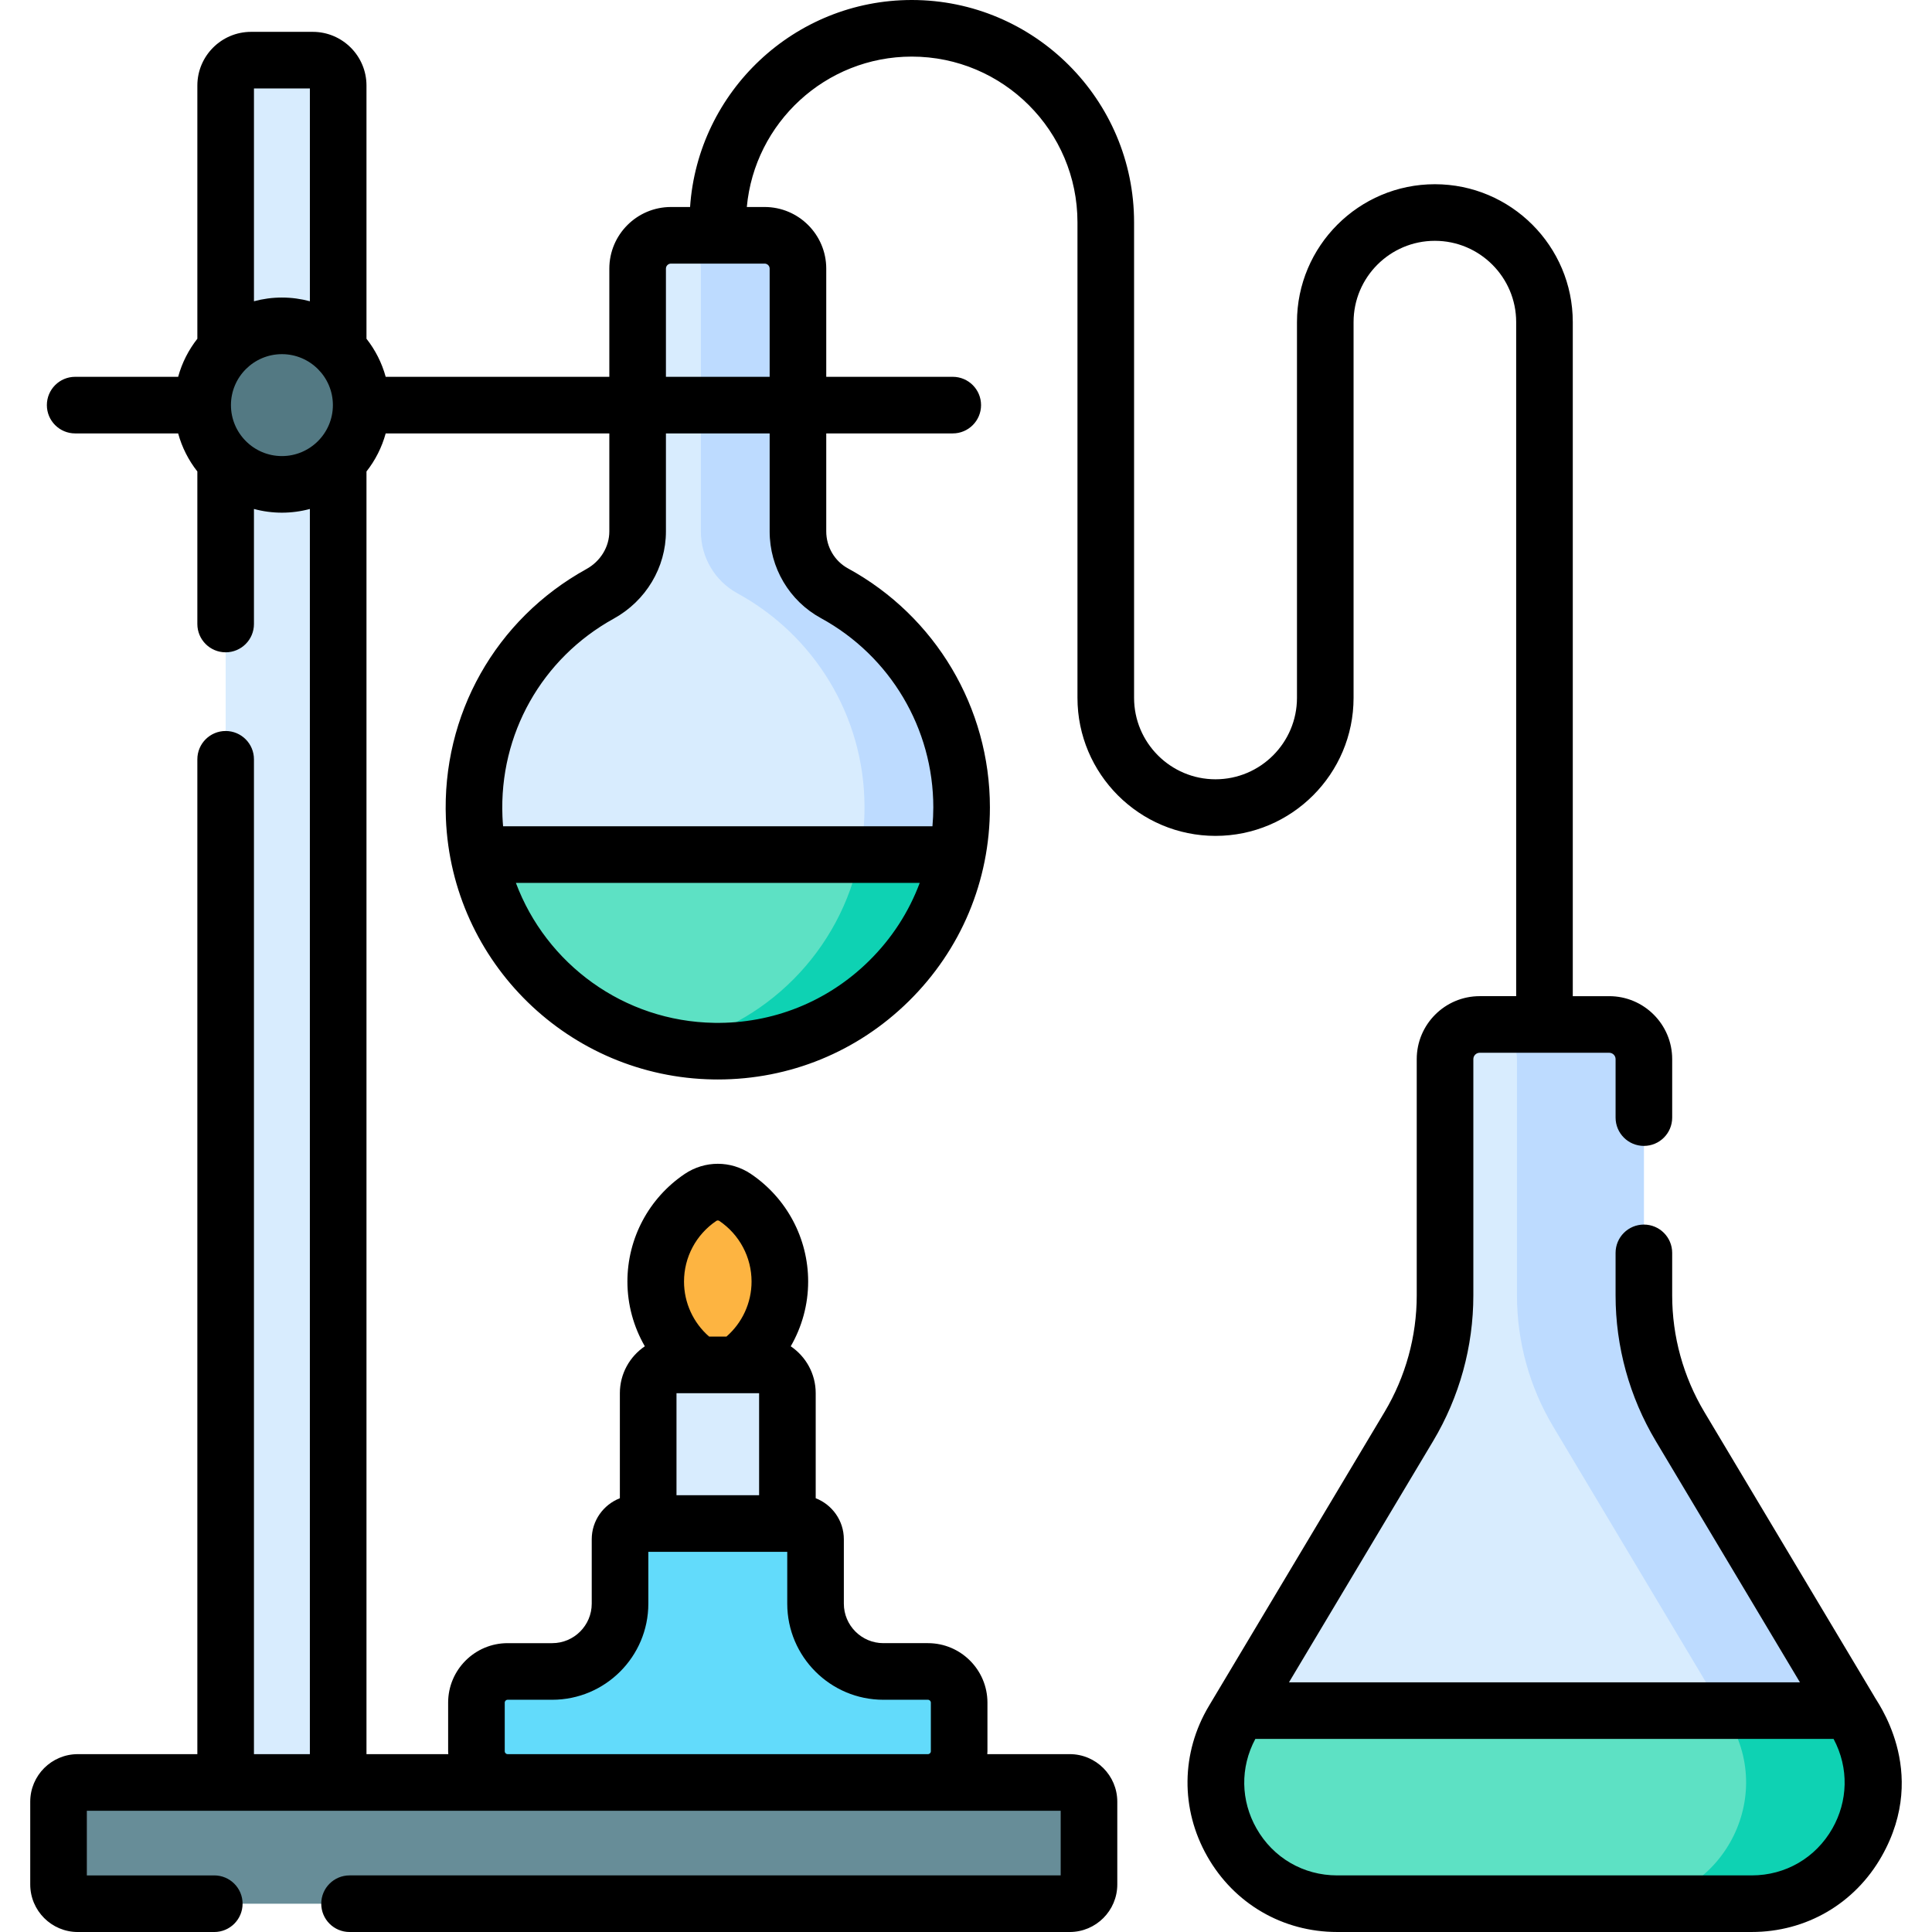 <svg id="Capa_1" enable-background="new 0 0 512 512" viewBox="0 0 512 512" xmlns="http://www.w3.org/2000/svg"><g><g><path d="m211.466 140.827v-69.634c0-4.879-3.955-8.834-8.834-8.834h-24.818c-4.879 0-8.834 3.955-8.834 8.834v69.636c0 6.933-3.884 13.196-9.953 16.547-20.651 11.406-34.397 33.775-33.365 59.265 1.378 34.027 29.489 61.398 63.541 61.924 36.154.558 65.637-28.582 65.637-64.608 0-24.482-13.621-45.773-33.695-56.733-5.989-3.268-9.679-9.577-9.679-16.397z" fill="#d8ecfe"/><path d="m221.143 157.225c-5.986-3.268-9.677-9.577-9.677-16.398v-69.634c0-4.879-3.955-8.834-8.834-8.834h-24.818c-.154 0-.305.015-.457.023 4.665.239 8.377 4.086 8.377 8.811v69.634c0 6.821 3.691 13.129 9.677 16.398 20.074 10.96 33.695 32.25 33.695 56.733 0 31.267-22.213 57.333-51.715 63.313 3.832.782 7.778 1.233 11.811 1.295 36.154.558 65.637-28.582 65.637-64.608-.001-24.483-13.622-45.774-33.696-56.733z" fill="#bddbff"/><path d="m126.834 226.475c5.806 29.32 31.668 51.616 62.367 52.09 31.854.492 58.518-22.076 64.412-52.09z" fill="#5de1c4"/><path d="m253.613 226.475h-25.735c-5.012 25.511-25.029 45.634-50.488 50.795l.018.007c3.826.78 7.766 1.227 11.792 1.289 31.856.491 58.519-22.076 64.413-52.091z" fill="#0ed2b3"/><path d="m59.8 22.669v459.416h29.822v-459.416c0-3.717-3.013-6.73-6.73-6.73h-16.361c-3.717 0-6.731 3.013-6.731 6.73z" fill="#d8ecfe"/><path d="m15.513 477.468v21.929c0 2.818 2.285 5.103 5.103 5.103h262.874c2.818 0 5.103-2.285 5.103-5.103v-21.929c0-2.818-2.285-5.103-5.103-5.103h-262.874c-2.818 0-5.103 2.284-5.103 5.103z" fill="#678d98"/><path d="m74.711 86.353c-11.601 0-21.007 9.405-21.007 21.006s9.406 21.005 21.007 21.005 21.007-9.404 21.007-21.005-9.406-21.006-21.007-21.006z" fill="#537983"/><path d="m194.809 317.331c-2.763-1.863-6.407-1.863-9.169 0-7.155 4.825-11.866 13.008-11.866 22.287 0 11.141 6.786 20.695 16.448 24.764 9.662-4.068 16.448-13.622 16.448-24.764 0-9.28-4.706-17.462-11.861-22.287z" fill="#fdb441"/><path d="m171.774 369.212v48.23h36.895v-48.23c0-4.144-3.362-7.502-7.506-7.502h-21.883c-4.144 0-7.506 3.358-7.506 7.502z" fill="#d8ecfe"/><path d="m216.129 424.983v-17.057c0-2.307-1.87-4.177-4.177-4.177h-43.46c-2.307 0-4.177 1.87-4.177 4.177v17.057c0 9.925-8.046 17.971-17.971 17.971h-11.816c-4.565 0-8.266 3.701-8.266 8.266v12.88c0 4.565 3.701 8.266 8.266 8.266h111.388c4.565 0 8.266-3.701 8.266-8.266v-12.88c0-4.565-3.701-8.266-8.266-8.266h-11.816c-9.925 0-17.971-8.046-17.971-17.971z" fill="#62dbfb"/><path d="m435.644 343.289v-62.612c0-5.072-4.111-9.183-9.183-9.183h-34.328c-5.072 0-9.183 4.111-9.183 9.183v62.612c0 12.237-3.314 24.246-9.591 34.751l-46.542 77.899c-12.783 21.395 2.632 48.561 27.555 48.561h109.849c24.923 0 40.338-27.166 27.555-48.561l-46.542-77.899c-6.276-10.505-9.59-22.514-9.59-34.751z" fill="#d8ecfe"/><path d="m491.776 455.939-46.542-77.899c-6.276-10.505-9.591-22.514-9.591-34.751v-62.612c0-5.072-4.111-9.183-9.183-9.183h-33.63c5.072 0 9.183 4.111 9.183 9.183v62.612c0 12.237 3.314 24.246 9.591 34.751l46.542 77.899c12.783 21.395-2.632 48.561-27.555 48.561h33.631c24.923 0 40.337-27.166 27.554-48.561z" fill="#bddbff"/><path d="m326.818 455.939c-12.783 21.395 2.632 48.561 27.555 48.561h109.849c24.923 0 40.338-27.166 27.555-48.561l-1.557-2.606h-161.846z" fill="#5de1c4"/><path d="m491.776 455.939-1.557-2.606h-33.631l1.557 2.606c12.783 21.395-2.632 48.561-27.555 48.561h33.631c24.924 0 40.338-27.166 27.555-48.561z" fill="#0ed2b3"/></g><path d="m496.658 449.486-44.985-75.293c-5.579-9.338-8.528-20.024-8.528-30.904v-11.266c0-4.143-3.357-7.5-7.5-7.5s-7.5 3.357-7.5 7.5v11.266c0 13.588 3.684 26.935 10.651 38.598l38.206 63.946h-135.41l38.206-63.946c6.969-11.664 10.652-25.011 10.652-38.598v-62.612c0-.928.755-1.683 1.683-1.683h34.328c.929 0 1.684.755 1.684 1.683v15.499c0 4.143 3.357 7.5 7.5 7.5s7.5-3.357 7.5-7.5v-15.499c0-9.199-7.484-16.683-16.684-16.683h-9.659v-178.634c0-20.148-16.396-36.54-36.551-36.54-20.148 0-36.54 16.392-36.54 36.54v99.569c0 11.904-9.686 21.59-21.59 21.59-11.899 0-21.58-9.686-21.58-21.59v-126.019c0-32.483-26.427-58.91-58.91-58.91-31.12 0-56.665 24.26-58.755 54.858h-5.063c-9.007 0-16.334 7.327-16.334 16.334v28.668h-59.268c-1.016-3.72-2.768-7.136-5.089-10.087v-67.103c0-7.846-6.384-14.229-14.23-14.229h-16.36c-7.846 0-14.23 6.384-14.23 14.229v67.102c-2.322 2.951-4.073 6.368-5.089 10.088h-27.292c-4.143 0-7.5 3.359-7.5 7.5 0 4.143 3.358 7.5 7.5 7.5h27.291c1.016 3.719 2.768 7.135 5.089 10.086v40.424c0 4.143 3.358 7.5 7.5 7.5s7.5-3.357 7.5-7.5v-30.489c4.862 1.31 9.957 1.311 14.82 0v329.984h-14.82v-263.645c0-4.143-3.358-7.5-7.5-7.5s-7.5 3.357-7.5 7.5v263.646h-31.685c-6.949 0-12.603 5.653-12.603 12.603v21.93c0 6.949 5.653 12.603 12.603 12.603h36.171c4.142 0 7.5-3.357 7.5-7.5s-3.358-7.5-7.5-7.5h-33.773v-17.135h258.08v17.133h-188.459c-4.142 0-7.5 3.357-7.5 7.5s3.358 7.5 7.5 7.5h190.856c6.949 0 12.603-5.653 12.603-12.603v-21.93c0-6.949-5.653-12.603-12.603-12.603h-21.847c.012-.255.039-.507.039-.766v-12.88c0-8.693-7.073-15.766-15.766-15.766h-11.817c-5.773 0-10.471-4.697-10.471-10.472v-17.057c0-4.949-3.101-9.179-7.458-10.875v-27.84c0-5.166-2.627-9.729-6.615-12.428 2.973-5.148 4.615-11.046 4.615-17.161 0-11.436-5.668-22.092-15.178-28.517-5.335-3.582-12.221-3.58-17.546.009-9.502 6.41-15.176 17.067-15.176 28.508 0 6.115 1.642 12.014 4.615 17.161-3.988 2.699-6.615 7.263-6.615 12.428v27.841c-4.356 1.697-7.456 5.926-7.456 10.875v17.057c0 5.774-4.697 10.472-10.471 10.472h-11.817c-8.693 0-15.766 7.072-15.766 15.766v12.88c0 .258.026.51.039.766h-21.678v-339.919c2.321-2.951 4.073-6.367 5.089-10.087h59.268v25.969c0 4.086-2.329 7.911-6.079 9.981-24.08 13.299-38.347 38.641-37.233 66.135 1.545 38.169 32.697 68.529 70.918 69.119.384.006.765.009 1.148.009 19.058 0 36.984-7.336 50.585-20.729 13.876-13.664 21.519-31.914 21.519-51.388 0-26.392-14.408-50.652-37.601-63.315-3.56-1.943-5.771-5.704-5.771-9.814v-25.966h33.525c4.142 0 7.5-3.358 7.5-7.5 0-4.143-3.358-7.5-7.5-7.5h-33.525v-28.668c0-9.007-7.328-16.334-16.334-16.334h-4.716c2.053-22.318 20.871-39.858 43.716-39.858 24.211 0 43.91 19.698 43.91 43.91v126.02c0 20.176 16.41 36.59 36.58 36.59 20.176 0 36.59-16.414 36.59-36.59v-99.57c0-11.877 9.663-21.54 21.54-21.54 11.883 0 21.551 9.663 21.551 21.54v178.634h-9.669c-9.199 0-16.683 7.483-16.683 16.683v62.612c0 10.879-2.949 21.565-8.529 30.904l-46.542 77.898c-7.406 12.396-7.573 27.293-.447 39.852s20.001 20.057 34.44 20.057h109.85c14.439 0 27.314-7.498 34.44-20.057 12.937-22.799-1.734-41.573-2.004-42.457zm-301.602-80.276h.022 6.093v27.039h-21.894v-27.039zm-5.222-45.661c.115-.078.255-.116.394-.116.138 0 .275.038.385.112 5.359 3.62 8.558 9.63 8.558 16.075 0 5.628-2.457 10.938-6.658 14.59h-4.584c-4.201-3.652-6.658-8.961-6.658-14.59 0-6.446 3.202-12.455 8.563-16.071zm-56.072 140.551v-12.88c0-.422.343-.766.766-.766h11.817c14.044 0 25.471-11.427 25.471-25.472v-13.733h36.813v13.733c0 14.045 11.426 25.472 25.471 25.472h11.817c.422 0 .766.344.766.766v12.88c0 .422-.343.766-.766.766h-111.389c-.423-.001-.766-.345-.766-.766zm-51.64-440.66v56.396c-2.365-.637-4.847-.983-7.41-.983s-5.046.345-7.41.983v-56.396zm-20.918 83.919c0-7.447 6.06-13.506 13.508-13.506s13.508 6.059 13.508 13.506c0 7.446-6.06 13.505-13.508 13.505s-13.508-6.058-13.508-13.505zm169.09 147.297c-10.988 10.82-25.537 16.649-40.977 16.41-24.069-.371-44.583-15.655-52.598-37.092h107.021c-2.873 7.694-7.409 14.738-13.446 20.682zm-12.745-90.848c18.375 10.032 29.789 29.248 29.789 50.149 0 1.686-.085 3.358-.229 5.018h-113.783c-.076-.874-.135-1.752-.171-2.637-.882-21.783 10.421-41.86 29.498-52.396 8.529-4.711 13.827-13.566 13.827-23.112v-25.97h27.487v25.967c-.001 9.601 5.203 18.406 13.582 22.981zm-13.583-92.616v28.668h-27.487v-28.668c0-.735.599-1.334 1.334-1.334h12.37c.013 0 .026.002.039.002s.026-.002.039-.002h12.371c.735 0 1.334.599 1.334 1.334zm260.256 425.808h-109.85c-8.97 0-16.968-4.657-21.395-12.459-4.155-7.324-4.384-16.068-.302-23.708h153.244c4.168 7.802 3.74 16.582-.302 23.708-4.428 7.802-12.426 12.459-21.395 12.459z"/></g><g/><g/><g/><g/><g/><g/><g/><g/><g/><g/><g/><g/><g/><g/><g/></svg>